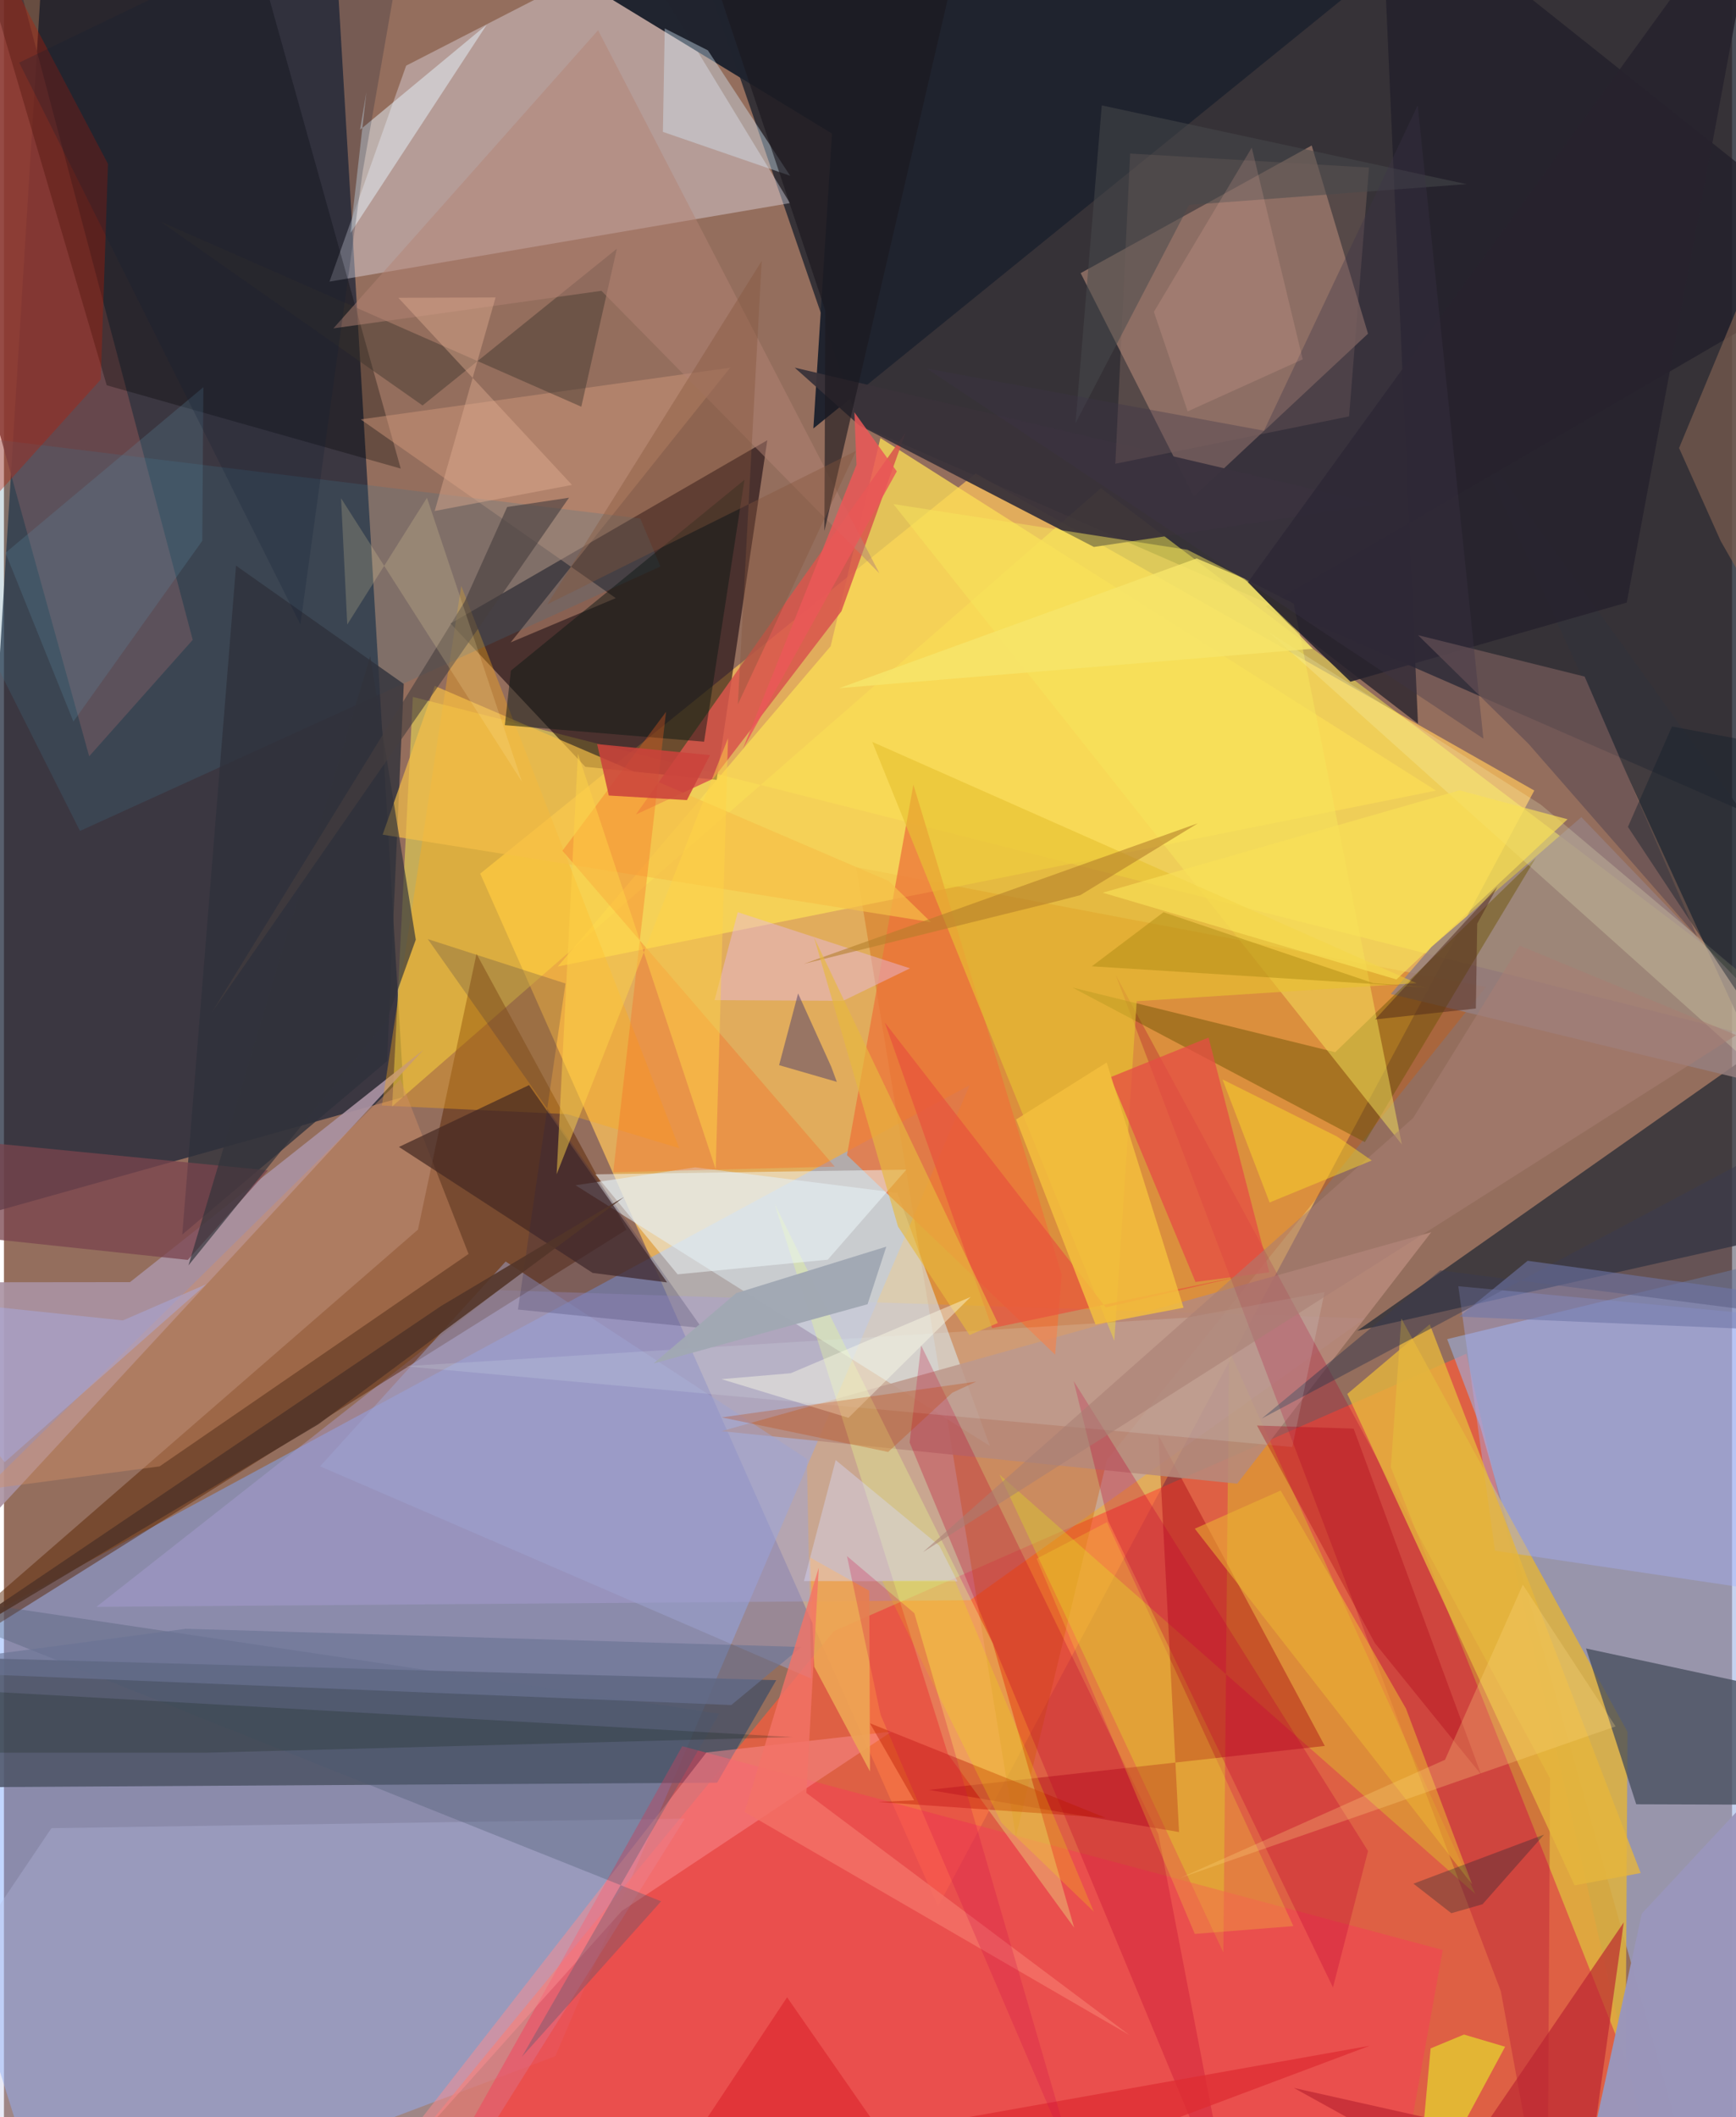 <svg xmlns="http://www.w3.org/2000/svg" width="228" height="278" viewBox="0 0 836 1024"><path fill="#946e5d" d="M0 0h836v1024H0z"/><path fill="#20232e" fill-opacity=".804" d="M321.885-62l91.855 267.458L898 417.108V-62z"/><path fill="#f1b95c" fill-opacity=".82" d="M740.333 382.351l-288.45 539.696-221.485-499.5L470.09 228.983z"/><path fill="#192336" fill-opacity=".725" d="M18.948-23.793l-37.718 613.8 212.258-59.5L158.248-62z"/><path fill="#82abff" fill-opacity=".482" d="M266.736 994.505l200.451-469.657L-62 810.865 24.437 1086z"/><path fill="#f65c3d" fill-opacity=".761" d="M157.366 1086l244.156-297.094 305.952-134.153L805.387 1086z"/><path fill="#9bb1e4" fill-opacity=".58" d="M698.186 647.694L898 599.254 825.56 1086 714.22 690.04z"/><path fill="#fff553" fill-opacity=".471" d="M530.661 236.097L898 514.334 197.821 337.081l-10.026 198.073z"/><path fill="#13030c" fill-opacity=".565" d="M216.051 301.568l65.2 69.32 63.534 6.29 24.505-164.26z"/><path fill="#4c5265" fill-opacity=".851" d="M373.598 812.636l-28.579 49.589-390.44 2.385-16.579-64z"/><path fill="#b58b79" fill-opacity=".62" d="M575.63 240.144l-54.756-108.046L632.65 70.362l27.243 91.033z"/><path fill="#f0ebfb" fill-opacity=".369" d="M380.23 98.244L305.184-25.024 194.577 31.754l-37.09 104.46z"/><path fill="#333239" fill-opacity=".839" d="M709.014 208.77l175.78 383.115-230.092 51.762L898 472.467z"/><path fill="#dfb23f" fill-opacity=".847" d="M676.02 637.737l-5.087 71.877 113.57 286.724.912-158.67z"/><path fill="#ab9fd3" fill-opacity=".435" d="M658.379 637.636l-190.995 136.32-422.667 3.24 194.788-153.195z"/><path fill="#d05900" fill-opacity=".341" d="M533.56 706.204l183.389-228.856-304.7-57.93 77.305 468.901z"/><path fill="#5a2400" fill-opacity=".486" d="M301.12 594.738l-72.517-133.4-28.333 133.405L-62 822.593z"/><path fill="#d8e1e7" fill-opacity=".608" d="M476.927 699.322l-44.681-122.37-97.802-12.356-57.935 8.674z"/><path fill="#454d5c" fill-opacity=".757" d="M765.352 797.311L898 825.824v47.206l-108.348-.367z"/><path fill="#20242f" fill-opacity=".996" d="M391.57 207.234l9.006-142.62L192.806-62H723.41z"/><path fill="#aa92a3" fill-opacity=".91" d="M60.978 620.122L-62 620.255l28.006 143.609L202.95 507.77z"/><path fill="#fadb56" fill-opacity=".769" d="M267.908 467.475L692.792 382.4 424.007 211.876 399.93 312.553z"/><path fill="#957e7f" fill-opacity=".839" d="M763.11 395.21l-72.456 62.739-19.745 22.795L898 535.727z"/><path fill="#6d4a4e" fill-opacity=".851" d="M-62-6.22l60.878-33.34 92.444 349.033-50.092 56.321z"/><path fill="#b9bce3" fill-opacity=".31" d="M-62 1010.254L200.1 1086l129.34-206.43-306.46 4.642z"/><path fill="#dbda24" fill-opacity=".357" d="M481.608 713.194l230.159 202.82-119.1-262.783-2.76 291.104z"/><path fill="#a90512" fill-opacity=".412" d="M558.497 694.2l80.49 150.252L447.41 865.71l121.062 20.387z"/><path fill="#010000" fill-opacity=".302" d="M-23.186-62l72.9 248.343 142.23 40.29-68.458-244.768z"/><path fill="#b7897a" fill-opacity=".875" d="M690.49 595.977l-93.874 121.625-249.5-25.401 162.925-45.746z"/><path fill="#f83b59" fill-opacity=".447" d="M696.053 943.146L670.296 1086l-459.754-32.043 117.594-209.375z"/><path fill="#d8554c" fill-opacity=".859" d="M343.144 376.607l-37.4 17.322 130.56-184.98-31.164 86.713z"/><path fill="#211f29" fill-opacity=".733" d="M666.018-58.602l18.046 408.635-73.68-56.708L898 126.152z"/><path fill="#393239" fill-opacity=".949" d="M527.269 264.537l137.73-20.54-282.458-66.174 31.203 27.891z"/><path fill="#ad002f" fill-opacity=".286" d="M537.793 471.484l186.35 491.6 22.496 122.547 1.325-225.413z"/><path fill="#ffad17" fill-opacity=".361" d="M182.816 534.709l89.533 4.146 54.37 16.517-105.495-272z"/><path fill="#6b5403" fill-opacity=".467" d="M741.111 414.861l-97.072 94.055-127.176-31.287 141.495 74.788z"/><path fill="#ed7339" fill-opacity=".741" d="M508.53 655.194l3.195-38.669-71.778-237.02-32.112 179.175z"/><path fill="#f7e75c" fill-opacity=".482" d="M572.502 265.909l-142.19-22.086L676.28 553.58l-52.331-261.65z"/><path fill="#9a96bc" fill-opacity=".98" d="M898 812.06L792.365 925.534l-25.53 116.58 93.2 43.886z"/><path fill="#a4aefb" fill-opacity=".384" d="M898 776.213l-8.659-136.685-185.777-17.434 17.744 127.94z"/><path fill="#d3997b" fill-opacity=".467" d="M245.142 310.704l106.146-132.847-178.71 24.995 123.393 86.44z"/><path fill="#3d7792" fill-opacity=".224" d="M317.57 273.98L36.772 401.901-62 205.494l369.846 45.296z"/><path fill="#e7c232" fill-opacity=".635" d="M683.392 475.523l-263.344-116.7 117.109 289.652 10.835-164.225z"/><path fill="#2e313b" fill-opacity=".784" d="M86.261 597.112l99.092-83.915 8.065-182.399-81.14-57.198z"/><path fill="#d08f68" fill-opacity=".427" d="M75.274 709.25L224.76 606.493l-32.968-84.41L-9.255 720.43z"/><path fill="#462922" fill-opacity=".71" d="M191.092 554.737l62.927-29.907 66.802 95.435-36.03-4.595z"/><path fill="#eaff8d" fill-opacity=".329" d="M456.691 848.461l-83.83-266.105 105.524 212.565 39.347 137.438z"/><path fill="#be1800" fill-opacity=".333" d="M-2.858-21.551l-6.355 267.247 56.037-62.134 3.51-104.282z"/><path fill="#be0230" fill-opacity=".29" d="M443.71 650.726l114.77 236.359 36.191 187.652-156.543-377.059z"/><path fill="#9ea4d3" fill-opacity=".475" d="M390.553 811.905l-237.6-102.696 89.749-99.05 145.723 95.454z"/><path fill="#e8bae2" fill-opacity=".459" d="M405.977 484.057l32.34-15.707L355 441.198l-11.224 42.548z"/><path fill="#f6bf47" fill-opacity=".675" d="M208.422 331.767l219.58 94.335 20.429 19.912-265.231-42.32z"/><path fill="#0e1814" fill-opacity=".498" d="M338.708 358.733l19.532-126.654-112.997 92.292-2.933 26.363z"/><path fill="#ba2530" fill-opacity=".667" d="M761.71 1086l-137.704-76.143 91.023 20.375 68.594-100.459z"/><path fill="#e5b63d" fill-opacity=".792" d="M759.82 911.89l31.977-5.97-102.034-265.418-39.883 33.691z"/><path fill="#d7eefd" fill-opacity=".388" d="M380.34 85.013l-61.56-21.225.886-50.017 20.877 10.582z"/><path fill="#fb8e92" fill-opacity=".498" d="M298.926 924.244L154.16 1086l185.69-238.395 89.592-10.102z"/><path fill="#e7fc27" fill-opacity=".549" d="M682.796 1070.669l7.386-79.932 16.127-6.699 19.9 5.894z"/><path fill="#e8f6ff" fill-opacity=".478" d="M233.53 11.972l-65.902 100.734 7.705-68.08-3.08 18.147z"/><path fill="#f0fbfd" fill-opacity=".49" d="M436.539 565.725l-38.004 43.534-72.641 7.093-39.788-48.356z"/><path fill="#f9631f" fill-opacity=".318" d="M270.185 411.463l50.114-67.166-25.563 222.687 107.167-2.73z"/><path fill="#3b3c4e" fill-opacity=".514" d="M885.89 638.985L694.882 614.43l-86.369 71.652L890.567 535.92z"/><path fill="#e64d44" fill-opacity=".753" d="M612.122 615.356l-35.695 4.687-41.19-99.015 47.51-19.197z"/><path fill="#9e7c70" fill-opacity=".31" d="M650.734 201.4l-113.079 22.895 7.161-150.027 115.553 6.795z"/><path fill="#485870" fill-opacity=".333" d="M-62 768.019l408.028 60.844-95.445 165.916 67.335-75.184z"/><path fill="#826151" fill-opacity=".643" d="M898 5.678l-87.63 211.015 20.161 45.023L898 379.636z"/><path fill="#79444d" fill-opacity=".753" d="M127.742 566.071l-189.526-18.673 16.58 47.687 134.14 14.289z"/><path fill="#3a322a" fill-opacity=".427" d="M296.512 120.296l-94 75.81-126.8-88.926 203.599 89.537z"/><path fill="#27232e" fill-opacity=".902" d="M601.558 281.941l49.846 47.772 133.661-38.267L850.931-62z"/><path fill="#6c5455" fill-opacity=".847" d="M684.1 307.214l53.424 52.527 81.645 93.406-54.48-125.911z"/><path fill="#231e4b" fill-opacity=".204" d="M271.648 475.682l-66.613-21.478 132.613 188.13-88.985-8.952z"/><path fill="#31333a" fill-opacity=".671" d="M199.231 454.491l-14.084 39.084-95.894 118.447 87.94-294.631z"/><path fill="#f3e833" fill-opacity=".235" d="M533.583 736.229l90.188 195.36-47.685 3.774-76.508-181.485z"/><path fill="#c20333" fill-opacity=".302" d="M517.485 667.948l142.42 227.33-16.965 66.011-108.8-225.753z"/><path fill="#b38475" fill-opacity=".49" d="M289.035 140.656l-129.65 18.157L287.42 14.624l136.073 262.659z"/><path fill="#e7fbfe" fill-opacity=".145" d="M638.872 624.978l-15.616 74.893-429.467-39.07 378.362-23.495z"/><path fill="#5e4a6b" fill-opacity=".557" d="M374.991 515.179l9.189-34.674 16.017 35.393 2.719 7.363z"/><path fill="#ebb432" fill-opacity=".561" d="M678.272 826.403l-60.655-105.482-41.523 18.451 134.181 172.06z"/><path fill="#512a1a" fill-opacity=".498" d="M722.421 428.972l-9.705 17.782-.65 41.03-48.75 5.28z"/><path fill="#fdffcc" fill-opacity=".208" d="M611.912 305.783L898 562.248v-42.86L743.473 389.153z"/><path fill="#bb1900" fill-opacity=".412" d="M418.944 833.489l114.037 45.71-110.03-7.634 17.354-.832z"/><path fill="#a1a8b4" fill-opacity=".973" d="M314.256 659.479l103.529-28.672 9.07-27.845-72.623 22.491z"/><path fill="#eda454" fill-opacity=".914" d="M418.957 856.78l-26.974-50.648-2.012-52.847 28.638 16.093z"/><path fill="#cb423b" fill-opacity=".863" d="M286.955 359.89l54.608 5.334-11.155 21.752-37.808-2.207z"/><path fill="#d8dbff" fill-opacity=".388" d="M387.02 764.702l15.346-58.52 50.13 41.381 8.763 17.258z"/><path fill="#6a7395" fill-opacity=".635" d="M385.784 796.585l-33.934 28.08L-62 807.69l149.956-19.902z"/><path fill="#e4b093" fill-opacity=".416" d="M208.38 247.144l29.45-103.273-47.038.157 84 90.509z"/><path fill="#ad0116" fill-opacity=".337" d="M652.925 690.97l61.693 167.307-51.407-63.552-57.018-105.244z"/><path fill="#533529" fill-opacity=".886" d="M300.036 578.92l-88.48 52.688L-62 816.445l214.136-127.603z"/><path fill="#5a89a1" fill-opacity=".255" d="M95.945 261.573L33.6 348.971.74 267.378l95.736-80.127z"/><path fill="#463e3f" fill-opacity=".612" d="M243.441 245.209l29.914-4.484L100.718 489.46l122.044-198.267z"/><path fill="#f6e56a" fill-opacity=".82" d="M576.99 270.096l-172.907 62.748 229.12-19.079-32.938-33.797z"/><path fill="#b47e2a" fill-opacity=".58" d="M509.763 435.8l-122.74 30.367 190.541-67.962-56.784 34.72z"/><path fill="#ffdb83" fill-opacity=".267" d="M779.66 835.005l-210.4 73.21 127.883-57.078 37.632-84.677z"/><path fill="#e8533d" fill-opacity=".702" d="M426.12 494.525l106.864 137.79 67.788-15.623-122.734 25.686z"/><path fill="#e8b93e" fill-opacity=".639" d="M480.797 639.89l-13.693 5.832-34.599-52.518-40.615-139.852z"/><path fill="#de2c32" fill-opacity=".729" d="M660.696 989.467l-210.605 79.075-71.24-102.527-55.236 83.383z"/><path fill="#ffd447" fill-opacity=".482" d="M350.288 357.047L267.37 567.955l10.3-203.395 66.655 200.965z"/><path fill="#f37267" fill-opacity=".796" d="M394.18 758.248l-6.005 108.912 156.301 117.118-186.148-107.914z"/><path fill="#6f75a7" fill-opacity=".58" d="M845.558 642.844l36.282-13.174-144.71-19.872-33.06 27.016z"/><path fill="#f4be3d" fill-opacity=".835" d="M489.652 541.443l43.816-27.555L570.66 632.48l-42.575 8.133z"/><path fill="#1c191e" fill-opacity=".631" d="M397.349 150.163L326.569-62l134.696 41.267-64.356 277.56z"/><path fill="#a8ade4" fill-opacity=".459" d="M-62 626.063l119.529 12.583 40.295-17.488L.319 707.203z"/><path fill="#111f15" fill-opacity=".227" d="M-62 815.067v32.659l160.536-.024 282.808-7.525z"/><path fill="#ffffea" fill-opacity=".412" d="M408.54 685.74l59.123-58.46-87.041 36.9-33.501 2.864z"/><path fill="#15212c" fill-opacity=".435" d="M888.223 555.061L898 368.434l-91.052-17.054-21.32 48.557z"/><path fill="#494a4c" fill-opacity=".518" d="M531.087 50.972l176.456 38.09-134.176 10.054-54.976 105.582z"/><path fill="#c54102" fill-opacity=".278" d="M427.738 702.262l31.038-28.667 11.58-5.362-123.104 17.308z"/><path fill="#ffeaa9" fill-opacity=".184" d="M204.654 240.751l-38.57 61.305-3.002-61.064 87.515 137.137z"/><path fill="#a77e74" fill-opacity=".549" d="M837.996 500.655l-104.693-43.286-51.568 83.354L444.57 750.732z"/><path fill="#f3ec02" fill-opacity=".216" d="M527.223 924.595l-44.641-42.972-57.719-117.012 35.096-.355z"/><path fill="#cf0d4a" fill-opacity=".247" d="M519.492 1051.98l-95.423-222.656-16.243-76.7 32.594 27.625z"/><path fill="#3c3449" fill-opacity=".337" d="M609.56 208.32l-163.156-30.086 269.293 179.004-31.767-306.32z"/><path fill="#84553a" fill-opacity=".38" d="M355.031 340.684l57.17-122.6-149.333 74.205 103.696-166.062z"/><path fill="#f8e057" fill-opacity=".671" d="M756.423 396.24l-82.78 77.49-142.064-41.962 172.482-49.501z"/><path fill="#052133" fill-opacity=".29" d="M681.873 911.067l63.176-23.736-29.744 33.682-15.107 4.338z"/><path fill="#b18c15" fill-opacity=".506" d="M560.954 441.205l101.43 34.294 26.28 2.05-162.397-10.177z"/><path fill="#ffc0aa" fill-opacity=".165" d="M603.654 71.411l-47.351 79.418 16.342 48.154 55.65-25.195z"/><path fill="#0f1e31" fill-opacity=".224" d="M198.813-62L7.37 30.286l136.035 271.695L173.6 82.646z"/><path fill="#f9d529" fill-opacity=".498" d="M644.904 549.695l16.808 11.595-49.434 20.308-22.794-59.524z"/><path fill="#eb5858" fill-opacity=".847" d="M412.43 224.808l-1.012-25.396 20.512 28.568-74.468 134.298z"/></svg>